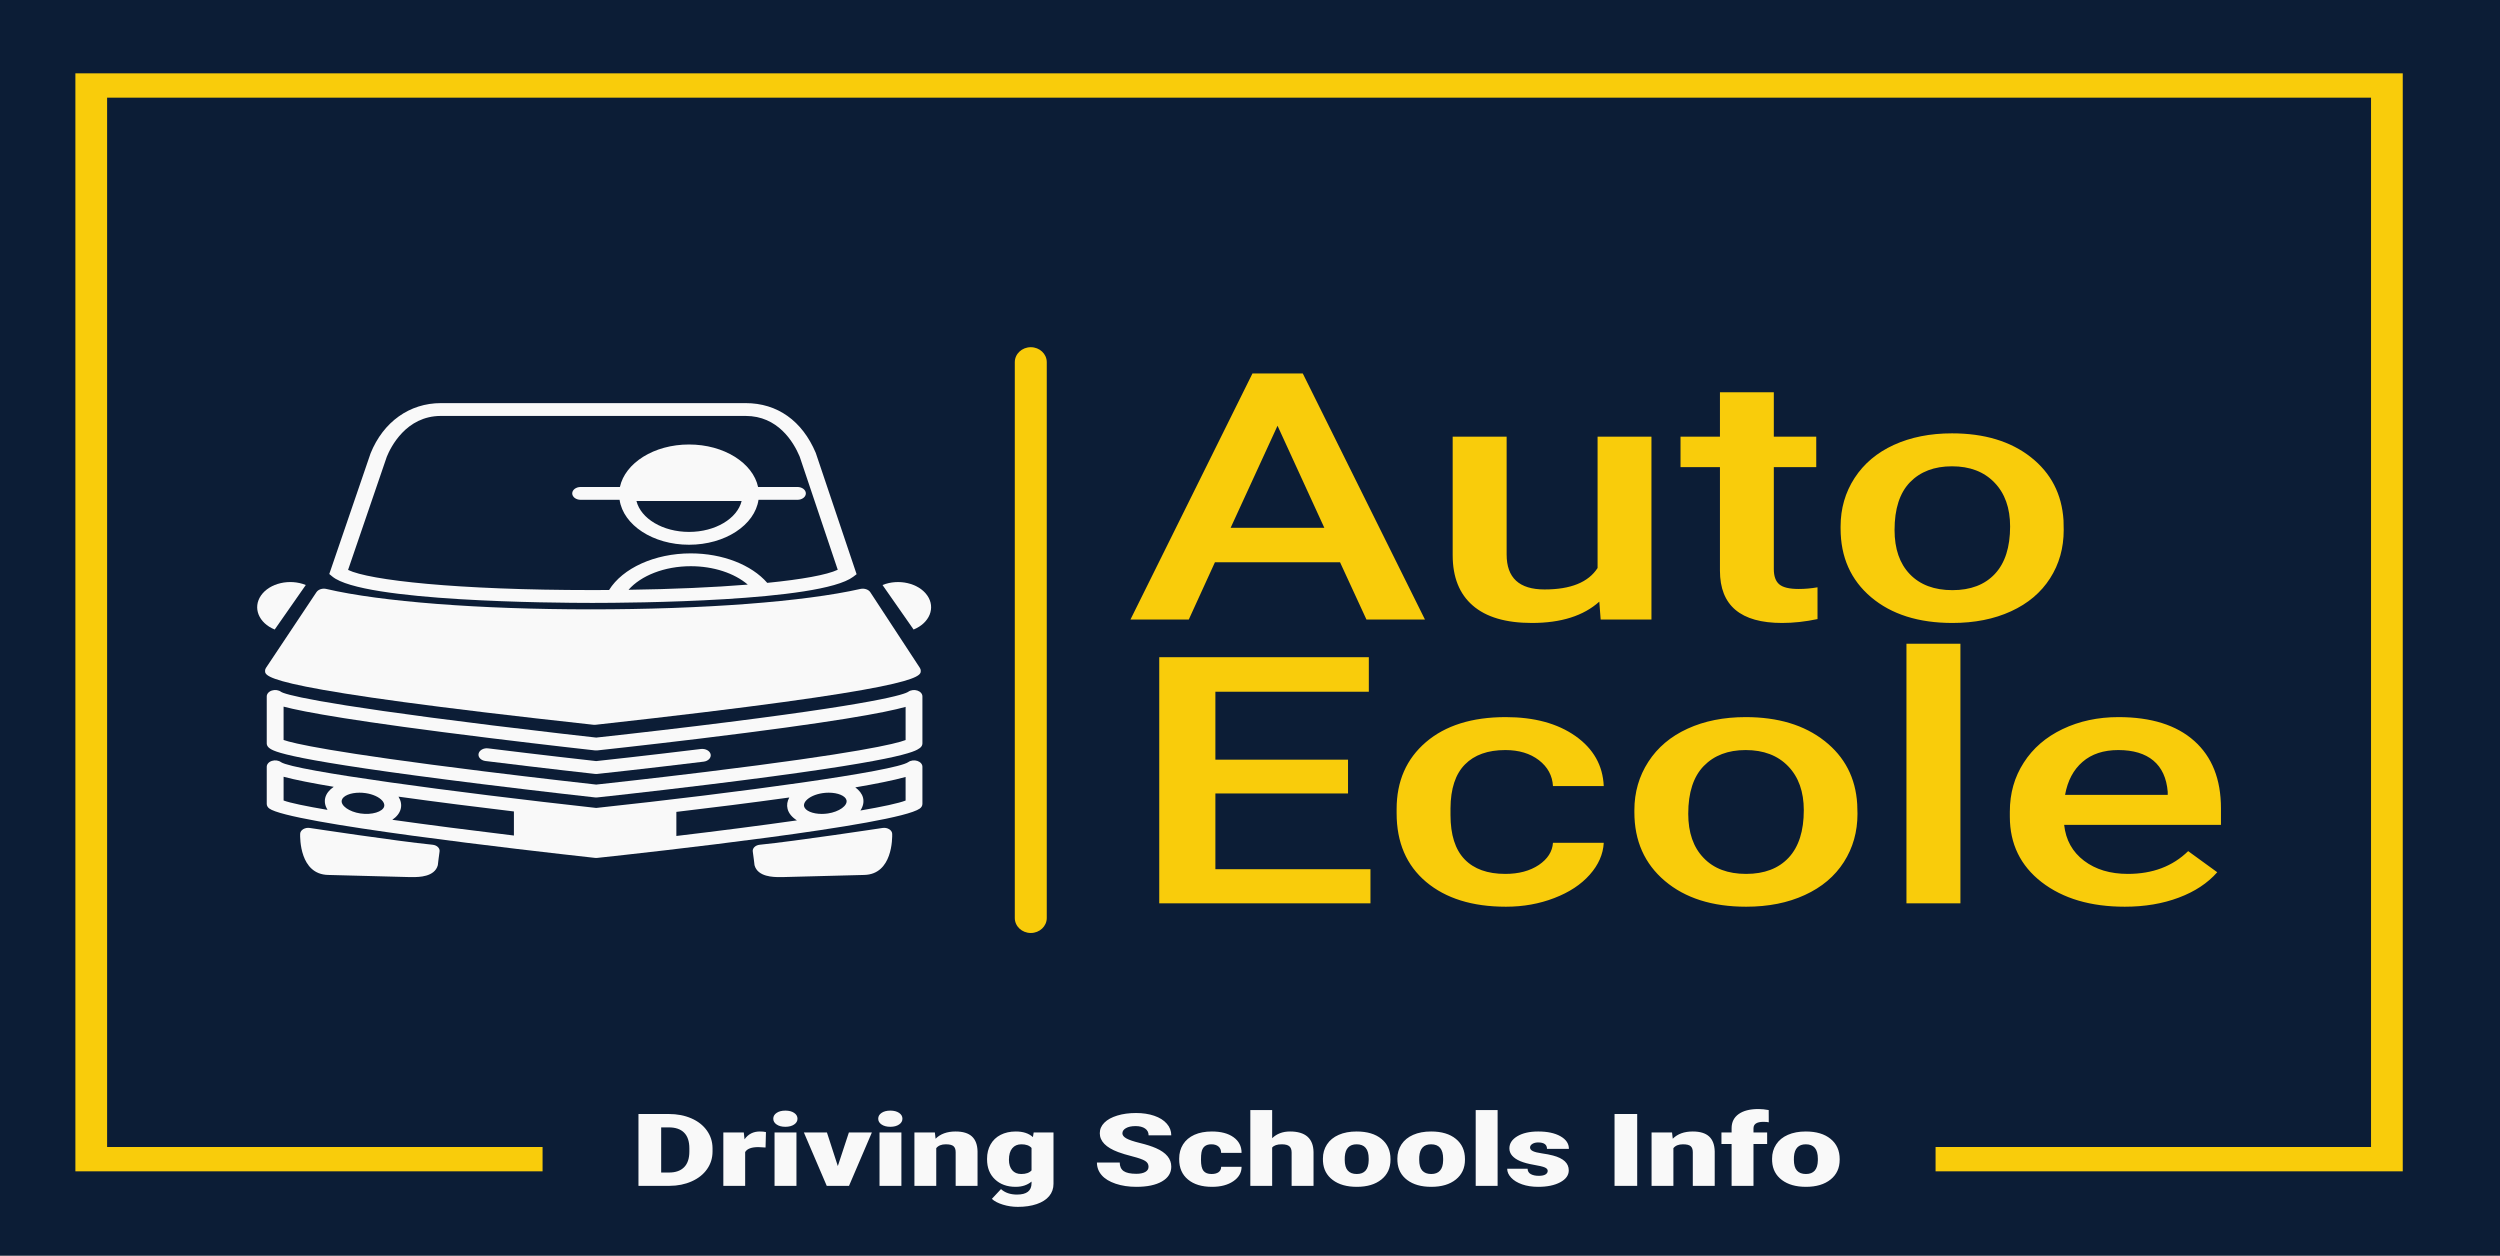 <svg width="671" height="337" viewBox="0 0 671 337" fill="none" xmlns="http://www.w3.org/2000/svg">
<rect x="0" y="0" width="671" height="337" fill="#808080" stroke="none"/>
<g clip-path="url(#clip0_710_2)">
<path d="M671 0H0V337H671V0Z" fill="#0C1D36"/>
<g clip-path="url(#clip1_710_2)">
<g clip-path="url(#clip2_710_2)">
<g clip-path="url(#clip3_710_2)">
<path d="M20.167 314.386V19.68H644.967V314.386H519.507V307.848H636.386V26.218H28.747V307.848H145.626V314.386H20.167Z" fill="#F9CC0B"/>
<path d="M179.686 318.282H171.365V298.999H179.515C181.75 298.999 183.76 299.386 185.544 300.16C187.329 300.934 188.721 302.024 189.723 303.43C190.724 304.837 191.232 306.415 191.246 308.166V309.05C191.246 310.818 190.755 312.402 189.773 313.801C188.795 315.201 187.416 316.295 185.637 317.083C183.857 317.875 181.874 318.275 179.686 318.282ZM179.515 302.59H177.458V314.707H179.579C181.33 314.707 182.676 314.231 183.615 313.281C184.555 312.333 185.025 310.923 185.025 309.05V308.22C185.025 306.354 184.555 304.949 183.615 304.005C182.676 303.062 181.309 302.59 179.515 302.59ZM205.582 303.848L205.475 307.992L203.546 307.884C201.705 307.884 200.523 308.327 200.001 309.212V318.282H194.143V303.951H199.638L199.831 305.795C200.813 304.392 202.185 303.691 203.945 303.691C204.571 303.691 205.117 303.743 205.582 303.848ZM213.768 303.951V318.282H207.888V303.951H213.768ZM207.547 300.257C207.547 299.621 207.848 299.1 208.451 298.695C209.049 298.29 209.83 298.088 210.793 298.088C211.756 298.088 212.539 298.29 213.142 298.695C213.745 299.1 214.046 299.621 214.046 300.257C214.046 300.894 213.745 301.414 213.142 301.819C212.539 302.228 211.756 302.432 210.793 302.432C209.83 302.432 209.049 302.228 208.451 301.819C207.848 301.414 207.547 300.894 207.547 300.257ZM221.947 303.951L224.872 312.971L227.841 303.951H234.012L227.876 318.282H221.897L215.761 303.951H221.947ZM241.935 303.951V318.282H236.062V303.951H241.935ZM235.713 300.257C235.713 299.621 236.015 299.1 236.617 298.695C237.22 298.29 238.003 298.088 238.966 298.088C239.925 298.088 240.705 298.29 241.308 298.695C241.911 299.1 242.212 299.621 242.212 300.257C242.212 300.894 241.911 301.414 241.308 301.819C240.705 302.228 239.925 302.432 238.966 302.432C238.003 302.432 237.22 302.228 236.617 301.819C236.015 301.414 235.713 300.894 235.713 300.257ZM245.43 303.951H250.918L251.11 305.633C252.411 304.338 254.202 303.691 256.484 303.691C258.44 303.691 259.901 304.136 260.869 305.025C261.837 305.918 262.338 307.26 262.371 309.05V318.282H256.499V309.24C256.499 308.513 256.306 307.98 255.922 307.639C255.543 307.299 254.847 307.13 253.836 307.13C252.693 307.13 251.843 307.475 251.288 308.166V318.282H245.43V303.951ZM264.927 311.171V311.013C264.927 309.563 265.24 308.283 265.866 307.173C266.493 306.059 267.389 305.2 268.557 304.597C269.729 303.993 271.091 303.691 272.643 303.691C274.602 303.691 276.133 304.194 277.234 305.199L277.44 303.951H282.758V317.739C282.758 319.001 282.373 320.099 281.605 321.032C280.831 321.961 279.716 322.675 278.259 323.174C276.798 323.673 275.106 323.923 273.184 323.923C271.803 323.923 270.467 323.724 269.176 323.326C267.886 322.928 266.898 322.413 266.215 321.78L268.664 319.155C269.751 320.135 271.186 320.625 272.97 320.625C275.566 320.625 276.864 319.611 276.864 317.582V317.132C275.744 318.075 274.325 318.547 272.607 318.547C270.315 318.547 268.462 317.879 267.048 316.54C265.633 315.202 264.927 313.412 264.927 311.171ZM270.799 311.29C270.799 312.465 271.089 313.394 271.668 314.078C272.246 314.761 273.058 315.103 274.102 315.103C275.364 315.103 276.285 314.781 276.864 314.138V308.111C276.299 307.457 275.39 307.13 274.138 307.13C273.093 307.13 272.278 307.486 271.689 308.198C271.096 308.907 270.799 309.938 270.799 311.29ZM308.269 313.156C308.269 312.476 307.954 311.946 307.323 311.567C306.691 311.187 305.581 310.795 303.991 310.39C302.406 309.984 301.108 309.592 300.098 309.212C296.823 307.983 295.186 306.296 295.186 304.152C295.186 303.085 295.594 302.143 296.41 301.326C297.227 300.508 298.382 299.872 299.877 299.417C301.372 298.961 303.052 298.733 304.917 298.733C306.734 298.733 308.364 298.981 309.807 299.476C311.25 299.971 312.369 300.677 313.167 301.592C313.969 302.503 314.37 303.546 314.37 304.721H308.284C308.284 303.936 307.968 303.327 307.337 302.893C306.705 302.459 305.851 302.243 304.774 302.243C303.687 302.243 302.829 302.427 302.197 302.796C301.566 303.161 301.251 303.626 301.251 304.19C301.251 304.685 301.597 305.134 302.29 305.535C302.988 305.936 304.21 306.352 305.956 306.782C307.707 307.209 309.145 307.67 310.27 308.166C313.003 309.366 314.37 311.02 314.37 313.129C314.37 314.817 313.535 316.143 311.864 317.105C310.198 318.066 307.911 318.547 305.002 318.547C302.952 318.547 301.094 318.267 299.428 317.707C297.768 317.146 296.517 316.378 295.677 315.401C294.837 314.425 294.417 313.302 294.417 312.033H300.539C300.539 313.064 300.888 313.825 301.585 314.317C302.288 314.805 303.427 315.049 305.002 315.049C306.008 315.049 306.805 314.884 307.394 314.555C307.977 314.223 308.269 313.756 308.269 313.156ZM325.175 315.103C326.001 315.103 326.639 314.933 327.09 314.593C327.54 314.253 327.761 313.78 327.752 313.172H333.24C333.24 314.741 332.502 316.031 331.026 317.039C329.551 318.045 327.647 318.547 325.317 318.547C322.584 318.547 320.429 317.893 318.854 316.584C317.279 315.278 316.491 313.47 316.491 311.16V310.97C316.491 309.523 316.84 308.247 317.537 307.14C318.24 306.03 319.251 305.177 320.57 304.58C321.894 303.987 323.46 303.691 325.268 303.691C327.711 303.691 329.652 304.206 331.09 305.237C332.523 306.271 333.24 307.67 333.24 309.435H327.752C327.752 308.693 327.515 308.124 327.04 307.726C326.565 307.329 325.927 307.13 325.125 307.13C323.607 307.13 322.721 307.867 322.47 309.343C322.385 309.809 322.342 310.453 322.342 311.274C322.342 312.713 322.57 313.711 323.025 314.268C323.476 314.825 324.193 315.103 325.175 315.103ZM341.447 297.941V305.492C342.695 304.291 344.292 303.691 346.238 303.691C348.311 303.691 349.877 304.157 350.936 305.09C351.989 306.027 352.528 307.41 352.552 309.24V318.282H346.672V309.343C346.672 308.583 346.471 308.025 346.067 307.667C345.663 307.309 344.973 307.13 343.996 307.13C342.795 307.13 341.946 307.421 341.447 308.003V318.282H335.589V297.941H341.447ZM355.086 311.74L355.071 310.986C355.071 309.554 355.434 308.28 356.161 307.162C356.892 306.049 357.94 305.192 359.307 304.591C360.673 303.991 362.28 303.691 364.126 303.691C366.94 303.691 369.158 304.354 370.781 305.681C372.399 307.009 373.209 308.817 373.209 311.106V311.263C373.209 313.498 372.395 315.27 370.767 316.578C369.139 317.891 366.938 318.547 364.161 318.547C361.485 318.547 359.335 317.936 357.712 316.714C356.089 315.492 355.214 313.834 355.086 311.74ZM360.944 310.455L360.923 311.263C360.923 312.586 361.195 313.557 361.741 314.176C362.287 314.794 363.094 315.103 364.161 315.103C366.245 315.103 367.31 313.881 367.357 311.436V310.986C367.357 308.415 366.28 307.13 364.126 307.13C362.166 307.13 361.106 308.238 360.944 310.455ZM375.074 311.74L375.052 310.986C375.052 309.554 375.417 308.28 376.148 307.162C376.88 306.049 377.928 305.192 379.295 304.591C380.661 303.991 382.265 303.691 384.107 303.691C386.925 303.691 389.144 304.354 390.762 305.681C392.385 307.009 393.197 308.817 393.197 311.106V311.263C393.197 313.498 392.383 315.27 390.755 316.578C389.127 317.891 386.923 318.547 384.142 318.547C381.466 318.547 379.316 317.936 377.693 316.714C376.075 315.492 375.202 313.834 375.074 311.74ZM380.925 310.455L380.911 311.263C380.911 312.586 381.183 313.557 381.729 314.176C382.275 314.794 383.079 315.103 384.142 315.103C386.23 315.103 387.296 313.881 387.338 311.436V310.986C387.338 308.415 386.261 307.13 384.107 307.13C382.151 307.13 381.091 308.238 380.925 310.455ZM401.959 297.941V318.282H396.079V297.941H401.959ZM415.405 314.257C415.405 313.877 415.144 313.572 414.622 313.34C414.101 313.112 413.111 312.875 411.654 312.63C410.193 312.38 408.987 312.055 408.038 311.653C407.089 311.252 406.365 310.764 405.867 310.189C405.369 309.618 405.12 308.961 405.12 308.22C405.12 306.903 405.831 305.819 407.255 304.965C408.679 304.115 410.544 303.691 412.85 303.691C415.332 303.691 417.325 304.118 418.829 304.971C420.338 305.828 421.093 306.954 421.093 308.35H415.213C415.213 307.204 414.421 306.631 412.836 306.631C412.224 306.631 411.709 306.761 411.291 307.021C410.873 307.282 410.665 307.605 410.665 307.992C410.665 308.39 410.919 308.712 411.426 308.958C411.939 309.207 412.752 309.412 413.868 309.57C414.987 309.726 415.97 309.916 416.815 310.14C419.643 310.881 421.057 312.208 421.057 314.121C421.057 315.43 420.296 316.495 418.772 317.316C417.249 318.137 415.275 318.547 412.85 318.547C411.241 318.547 409.805 318.327 408.543 317.886C407.281 317.445 406.296 316.844 405.589 316.085C404.882 315.325 404.529 314.526 404.529 313.687H410.003C410.026 314.349 410.316 314.832 410.871 315.136C411.426 315.439 412.138 315.591 413.007 315.591C413.809 315.591 414.409 315.468 414.807 315.222C415.206 314.977 415.405 314.655 415.405 314.257ZM439.422 298.999V318.282H433.343V298.999H439.422ZM443.28 303.951H448.775L448.968 305.633C450.263 304.338 452.052 303.691 454.335 303.691C456.294 303.691 457.757 304.136 458.72 305.025C459.688 305.918 460.191 307.26 460.229 309.05V318.282H454.349V309.24C454.349 308.513 454.159 307.98 453.78 307.639C453.395 307.299 452.7 307.13 451.694 307.13C450.546 307.13 449.694 307.475 449.139 308.166V318.282H443.28V303.951ZM470.635 318.282H464.763V307.054H462.037V303.951H464.763V302.812C464.763 301.181 465.394 299.916 466.656 299.015C467.918 298.115 469.691 297.665 471.974 297.665C472.809 297.665 473.725 297.757 474.721 297.941L474.736 301.223C474.38 301.143 473.901 301.103 473.298 301.103C471.523 301.103 470.635 301.688 470.635 302.855V303.951H474.301V307.054H470.635V318.282ZM475.64 311.74L475.625 310.986C475.625 309.554 475.99 308.28 476.722 307.162C477.448 306.049 478.494 305.192 479.861 304.591C481.227 303.991 482.834 303.691 484.68 303.691C487.494 303.691 489.712 304.354 491.335 305.681C492.958 307.009 493.77 308.817 493.77 311.106V311.263C493.77 313.498 492.956 315.27 491.328 316.578C489.696 317.891 487.491 318.547 484.715 318.547C482.039 318.547 479.889 317.936 478.266 316.714C476.643 315.492 475.768 313.834 475.64 311.74ZM481.498 310.455L481.476 311.263C481.476 312.586 481.749 313.557 482.295 314.176C482.841 314.794 483.648 315.103 484.715 315.103C486.799 315.103 487.864 313.881 487.911 311.436V310.986C487.911 308.415 486.834 307.13 484.68 307.13C482.72 307.13 481.659 308.238 481.498 310.455Z" fill="#F9F9F9"/>
<g clip-path="url(#clip4_710_2)">
<g clip-path="url(#clip5_710_2)">
<path d="M280.952 97.205C280.952 94.987 279.031 93.188 276.662 93.188C274.293 93.188 272.372 94.987 272.372 97.205V246.398C272.372 248.616 274.293 250.414 276.662 250.414C279.031 250.414 280.952 248.616 280.952 246.398V97.205Z" fill="#F9CC0B"/>
<g clip-path="url(#clip6_710_2)">
<g clip-path="url(#clip7_710_2)">
<g clip-path="url(#clip8_710_2)">
<g clip-path="url(#clip9_710_2)">
<path d="M366.759 166.292L359.664 150.908H326.088L319.066 166.292H303.412L336.158 100.24H349.667L382.462 166.292H366.759ZM342.888 114.268L330.306 141.655H355.445L342.888 114.268ZM429.619 166.292L429.253 161.48C425.01 165.295 418.98 167.203 411.161 167.203C404.17 167.203 398.879 165.642 395.287 162.521C391.696 159.412 389.899 154.908 389.899 149.013V117.204H404.382V148.864C404.382 155.094 407.771 158.21 414.55 158.21C421.572 158.21 426.32 156.291 428.79 152.45V117.204H443.249V166.292H429.619ZM461.633 105.276H476.093V117.204H487.479V125.379H476.093V152.766C476.093 154.648 476.58 156.005 477.556 156.835C478.531 157.666 480.269 158.08 482.774 158.08C484.432 158.08 486.114 157.931 487.821 157.634V166.162C484.536 166.855 481.367 167.203 478.311 167.203C467.193 167.203 461.633 162.526 461.633 153.175V125.379H451.051V117.204H461.633V105.276ZM494.014 141.841V141.302C494.014 136.496 495.265 132.161 497.769 128.296C500.273 124.445 503.784 121.483 508.303 119.415C512.838 117.347 518.039 116.312 523.908 116.312C532.605 116.312 539.659 118.443 545.072 122.704C550.485 126.964 553.411 132.62 553.85 139.667L553.899 142.25C553.899 147.094 552.68 151.415 550.241 155.219C547.803 159.033 544.316 161.982 539.781 164.063C535.229 166.157 529.979 167.203 524.03 167.203C514.942 167.203 507.669 164.899 502.207 160.291C496.745 155.67 494.014 149.52 494.014 141.841ZM508.498 142.25C508.498 147.304 509.863 151.256 512.594 154.104C515.342 156.965 519.153 158.396 524.03 158.396C528.906 158.396 532.703 156.947 535.417 154.048C538.147 151.137 539.513 146.889 539.513 141.302C539.513 136.336 538.106 132.402 535.295 129.504C532.498 126.605 528.704 125.156 523.908 125.156C519.177 125.156 515.422 126.581 512.643 129.43C509.88 132.291 508.498 136.564 508.498 142.25Z" fill="#F9CC0B"/>
<path d="M361.809 203.898V212.965H326.21V233.292H367.832V242.452H311.141V176.4H367.393V185.653H326.21V203.898H361.809ZM404.016 234.555C407.625 234.555 410.624 233.756 413.014 232.159C415.386 230.548 416.654 228.567 416.817 226.213H430.448C430.284 229.273 429.033 232.121 426.693 234.76C424.352 237.411 421.175 239.503 417.159 241.04C413.16 242.587 408.837 243.362 404.187 243.362C395.182 243.362 388.038 241.138 382.754 236.692C377.488 232.246 374.854 226.107 374.854 218.279V217.146C374.854 209.677 377.471 203.694 382.706 199.198C387.941 194.714 395.085 192.472 404.138 192.472C411.795 192.472 418.037 194.168 422.864 197.562C427.675 200.968 430.204 205.44 430.448 210.977H416.817C416.654 208.166 415.396 205.849 413.038 204.028C410.68 202.221 407.674 201.316 404.016 201.316C399.335 201.316 395.726 202.603 393.19 205.18C390.637 207.769 389.345 211.696 389.313 216.96V218.725C389.313 224.052 390.574 228.021 393.093 230.635C395.612 233.249 399.254 234.555 404.016 234.555ZM438.665 218.001V217.462C438.665 212.655 439.916 208.32 442.42 204.456C444.907 200.604 448.418 197.642 452.953 195.574C457.471 193.506 462.665 192.472 468.534 192.472C477.231 192.472 484.285 194.603 489.698 198.863C495.128 203.123 498.054 208.779 498.476 215.827L498.549 218.409C498.549 223.253 497.33 227.575 494.892 231.378C492.454 235.193 488.96 238.141 484.407 240.222C479.872 242.316 474.622 243.362 468.656 243.362C459.568 243.362 452.302 241.058 446.857 236.45C441.396 231.83 438.665 225.68 438.665 218.001ZM453.124 218.409C453.124 223.463 454.497 227.415 457.245 230.263C459.975 233.125 463.779 234.555 468.656 234.555C473.549 234.555 477.353 233.106 480.067 230.208C482.781 227.296 484.139 223.049 484.139 217.462C484.139 212.495 482.742 208.562 479.945 205.663C477.148 202.765 473.345 201.316 468.534 201.316C463.821 201.316 460.073 202.741 457.293 205.589C454.514 208.45 453.124 212.724 453.124 218.409ZM526.175 172.777V242.452H511.692V172.777H526.175ZM570.284 243.362C561.116 243.362 553.679 241.164 547.974 236.766C542.285 232.357 539.44 226.497 539.44 219.19V217.815C539.44 212.923 540.683 208.549 543.17 204.697C545.64 200.833 549.12 197.828 553.606 195.686C558.093 193.544 563.091 192.472 568.602 192.472C577.38 192.472 584.158 194.603 588.937 198.863C593.716 203.123 596.106 209.156 596.106 216.96V221.401H554.021C554.46 225.451 556.24 228.66 559.361 231.025C562.465 233.379 566.383 234.555 571.113 234.555C577.745 234.555 583.141 232.517 587.304 228.442L595.106 234.109C592.522 237.045 589.076 239.317 584.768 240.928C580.459 242.55 575.631 243.362 570.284 243.362ZM568.553 201.316C564.586 201.316 561.384 202.375 558.946 204.493C556.508 206.598 554.947 209.547 554.265 213.337H581.817V212.519C581.508 208.828 580.225 206.035 577.965 204.14C575.705 202.258 572.569 201.316 568.553 201.316Z" fill="#F9CC0B"/>
</g>
</g>
</g>
</g>
<g clip-path="url(#clip10_710_2)">
<g clip-path="url(#clip11_710_2)">
<path d="M239.465 223.805C239.447 223.316 239.153 222.865 238.651 222.558C238.15 222.255 237.499 222.121 236.871 222.228C236.636 222.262 213.39 225.788 203.919 226.728C202.735 226.845 201.899 227.668 202.048 228.574C202.242 229.741 202.477 232.007 202.513 232.214C203.358 235.406 207.715 235.406 209.147 235.406L210.448 235.399C210.448 235.399 230.296 234.872 231.963 234.834C239.578 234.665 239.496 224.917 239.465 223.805Z" fill="#F9F9F9"/>
<path d="M80.56 223.805C80.578 223.316 80.872 222.865 81.373 222.558C81.875 222.255 82.526 222.121 83.154 222.228C83.389 222.262 106.634 225.788 116.106 226.728C117.29 226.845 118.126 227.668 117.977 228.574C117.783 229.741 117.548 232.007 117.512 232.214C116.666 235.406 112.31 235.406 110.878 235.406L109.576 235.399C109.576 235.399 89.729 234.872 88.061 234.834C80.442 234.665 80.528 224.917 80.56 223.805Z" fill="#F9F9F9"/>
<path d="M158.996 161.822C169.132 161.822 220.151 161.485 228.99 154.815L229.912 154.119L218.953 121.561C215.315 112.942 208.632 108.197 200.123 108.197H118.338C109.947 108.197 102.902 113.2 99.472 121.654L88.378 154.064L89.218 154.756C97.352 161.481 148.769 161.822 158.996 161.822ZM168.698 158.303C172.06 154.481 178.364 151.97 185.395 151.97C191.523 151.97 197.117 153.847 200.701 156.908C191.631 157.642 180.678 158.131 168.698 158.303ZM103.815 122.594C104.858 120.025 108.993 111.637 118.338 111.637H200.127C208.74 111.637 212.929 118.513 214.619 122.511L224.85 152.924C221.931 154.305 215.211 155.514 205.929 156.44C201.704 151.592 193.945 148.527 185.395 148.527C175.725 148.527 167.112 152.497 163.478 158.355C161.992 158.365 160.505 158.375 158.996 158.375C122.482 158.375 99.115 155.734 93.421 152.965L103.815 122.594Z" fill="#F9F9F9"/>
<path d="M159.244 194.525C159.348 194.535 159.461 194.542 159.565 194.542C159.673 194.542 159.782 194.535 159.89 194.525C247.133 184.873 247.133 181.725 247.133 180.035C247.133 179.769 247.052 179.504 246.894 179.263L233.59 158.954C233.102 158.203 231.959 157.838 230.924 158.072C215.812 161.505 188.753 163.554 158.526 163.554C128.723 163.554 102.21 161.505 87.61 158.079C86.561 157.817 85.427 158.2 84.93 158.943L71.391 179.253C71.228 179.494 71.142 179.759 71.142 180.035C71.147 181.732 71.147 184.897 159.244 194.525Z" fill="#F9F9F9"/>
<path d="M131.041 200.864C129.839 200.692 128.646 201.346 128.452 202.286C128.249 203.223 129.089 204.108 130.318 204.259C146.446 206.257 159.696 207.72 159.696 207.72C159.8 207.731 159.908 207.737 160.017 207.737C160.121 207.737 160.229 207.731 160.329 207.72C160.329 207.72 173.144 206.35 188.861 204.428C190.091 204.277 190.931 203.392 190.737 202.455C190.538 201.515 189.34 200.892 188.147 201.026C173.922 202.768 162.082 204.056 160.017 204.277C157.916 204.043 145.665 202.672 131.041 200.864Z" fill="#F9F9F9"/>
<path d="M246.225 185.345C245.407 185.076 244.44 185.196 243.785 185.665C242.867 186.312 236.057 188.895 187.004 194.859C173.294 196.525 162.032 197.751 160.021 197.968C157.974 197.741 146.293 196.436 132.167 194.697C83.177 188.657 76.344 186.271 75.445 185.696C74.789 185.2 73.809 185.062 72.986 185.334C72.141 185.599 71.594 186.229 71.594 186.922V199.539C71.594 200 71.838 200.441 72.263 200.761C73.501 201.694 76.398 203.867 129.148 210.427C145.8 212.496 159.692 214.029 159.692 214.029C159.795 214.039 159.904 214.046 160.012 214.046C160.116 214.046 160.225 214.039 160.324 214.029C160.46 214.015 173.953 212.569 190.005 210.596C242.059 204.211 245.547 201.732 246.858 200.795C247.319 200.472 247.576 200.014 247.576 199.539V186.922C247.585 186.236 247.048 185.62 246.225 185.345ZM243.066 198.626C240.486 199.625 230.174 202.18 189.3 207.197C174.658 208.991 162.154 210.351 160.021 210.582C157.861 210.341 145.014 208.905 129.875 207.028C88.825 201.925 78.621 199.508 76.113 198.609V189.659C81.577 191.109 95.265 193.63 131.439 198.089C147.056 200.014 159.692 201.408 159.692 201.408C159.899 201.426 160.121 201.432 160.329 201.408C160.329 201.408 172.521 200.1 187.718 198.258C224.046 193.84 237.648 191.247 243.066 189.725V198.626Z" fill="#F9F9F9"/>
<path d="M246.225 204.229C245.407 203.96 244.44 204.08 243.785 204.549C240.305 207.004 198.527 212.724 160.021 216.852C121.673 212.617 79.073 206.88 75.445 204.58C74.789 204.091 73.822 203.946 72.982 204.222C72.141 204.487 71.594 205.117 71.594 205.809V215.768C71.594 216.229 71.838 216.67 72.263 216.994C77.505 220.933 140.509 228.14 159.692 230.258C159.795 230.268 159.908 230.275 160.012 230.275C160.116 230.275 160.225 230.268 160.324 230.258C173.678 228.829 240.608 221.473 246.858 217.025C247.319 216.701 247.576 216.243 247.576 215.768V205.809C247.585 205.12 247.048 204.504 246.225 204.229ZM222.198 218.336C221.646 218.416 221.1 218.457 220.571 218.457C218.108 218.457 216.115 217.613 215.822 216.443C215.663 215.823 216.016 215.258 216.337 214.893C217.204 213.912 218.876 213.157 220.801 212.875C221.357 212.792 221.904 212.755 222.433 212.755C224.896 212.755 226.898 213.598 227.196 214.755C227.562 216.215 225.221 217.889 222.198 218.336ZM211.384 217.097C211.691 218.323 212.604 219.376 213.892 220.189C204.271 221.56 193.118 222.996 181.536 224.376V217.909C190.814 216.818 201.65 215.468 211.845 214.046C211.294 215.038 211.126 216.091 211.384 217.097ZM96.498 212.755C97.027 212.755 97.574 212.792 98.13 212.875C100.059 213.157 101.727 213.912 102.594 214.893C102.915 215.258 103.268 215.826 103.11 216.449C102.757 217.861 99.824 218.801 96.738 218.336C93.71 217.889 91.369 216.215 91.735 214.766C92.034 213.598 94.035 212.755 96.498 212.755ZM107.552 217.104C107.832 216.016 107.606 214.879 106.955 213.822C117.222 215.255 128.23 216.635 137.933 217.796V224.259C126.274 222.854 115.017 221.401 105.297 220.031C106.458 219.242 107.267 218.247 107.552 217.104ZM76.113 208.481C79.231 209.321 83.963 210.241 89.575 211.181C88.418 211.973 87.591 212.972 87.298 214.118C87.018 215.244 87.28 216.35 87.903 217.372C82.065 216.381 77.862 215.509 76.118 214.852V208.481H76.113ZM243.066 214.862C241.268 215.578 236.939 216.505 230.933 217.544C231.638 216.474 231.936 215.299 231.638 214.104C231.362 213.03 230.603 212.1 229.564 211.332C235.167 210.372 239.912 209.421 243.062 208.536L243.066 214.862Z" fill="#F9F9F9"/>
<path d="M184.939 146.209C194.655 146.209 202.59 140.906 203.584 134.15H214.032C215.279 134.15 216.291 133.379 216.291 132.429C216.291 131.478 215.279 130.707 214.032 130.707H203.471C202.075 124.268 194.338 119.302 184.934 119.302C175.526 119.302 167.776 124.264 166.384 130.707H155.846C154.599 130.707 153.586 131.478 153.586 132.429C153.586 133.379 154.599 134.15 155.846 134.15H166.294C167.288 140.906 175.223 146.209 184.939 146.209ZM184.939 142.766C177.88 142.766 171.997 139.178 170.826 134.477H199.052C197.886 139.178 192.002 142.766 184.939 142.766Z" fill="#F9F9F9"/>
<path d="M73.732 168.964L82.074 157.015C77.749 155.262 72.372 156.512 70.067 159.811C67.767 163.107 69.412 167.204 73.732 168.964Z" fill="#F9F9F9"/>
<path d="M248.873 159.815C246.569 156.512 241.191 155.266 236.866 157.018L245.208 168.967C249.524 167.204 251.173 163.107 248.873 159.815Z" fill="#F9F9F9"/>
</g>
</g>
</g>
</g>
</g>
</g>
</g>
</g>
<defs>
<clipPath id="clip0_710_2">
<rect width="671" height="337" fill="white"/>
</clipPath>
<clipPath id="clip1_710_2">
<rect width="624.667" height="304.64" fill="white" transform="translate(20.233 19.481)"/>
</clipPath>
<clipPath id="clip2_710_2">
<rect width="624.799" height="304.243" fill="white" transform="translate(20.167 19.68)"/>
</clipPath>
<clipPath id="clip3_710_2">
<rect width="624.799" height="304.243" fill="white" transform="translate(20.167 19.68)"/>
</clipPath>
<clipPath id="clip4_710_2">
<rect width="527.079" height="157.226" fill="white" transform="translate(69.027 93.188)"/>
</clipPath>
<clipPath id="clip5_710_2">
<rect width="527.079" height="157.226" fill="white" transform="translate(69.027 93.188)"/>
</clipPath>
<clipPath id="clip6_710_2">
<rect width="292.694" height="156.444" fill="white" transform="translate(303.412 93.579)"/>
</clipPath>
<clipPath id="clip7_710_2">
<rect width="292.694" height="156.444" fill="white" transform="translate(303.412 93.579)"/>
</clipPath>
<clipPath id="clip8_710_2">
<rect width="292.694" height="156.444" fill="white" transform="translate(303.412 93.579)"/>
</clipPath>
<clipPath id="clip9_710_2">
<rect width="292.694" height="156.444" fill="white" transform="translate(303.412 93.579)"/>
</clipPath>
<clipPath id="clip10_710_2">
<rect width="180.885" height="127.209" fill="white" transform="translate(69.027 108.197)"/>
</clipPath>
<clipPath id="clip11_710_2">
<rect width="180.885" height="127.209" fill="white" transform="translate(69.027 108.197)"/>
</clipPath>
</defs>
</svg>

